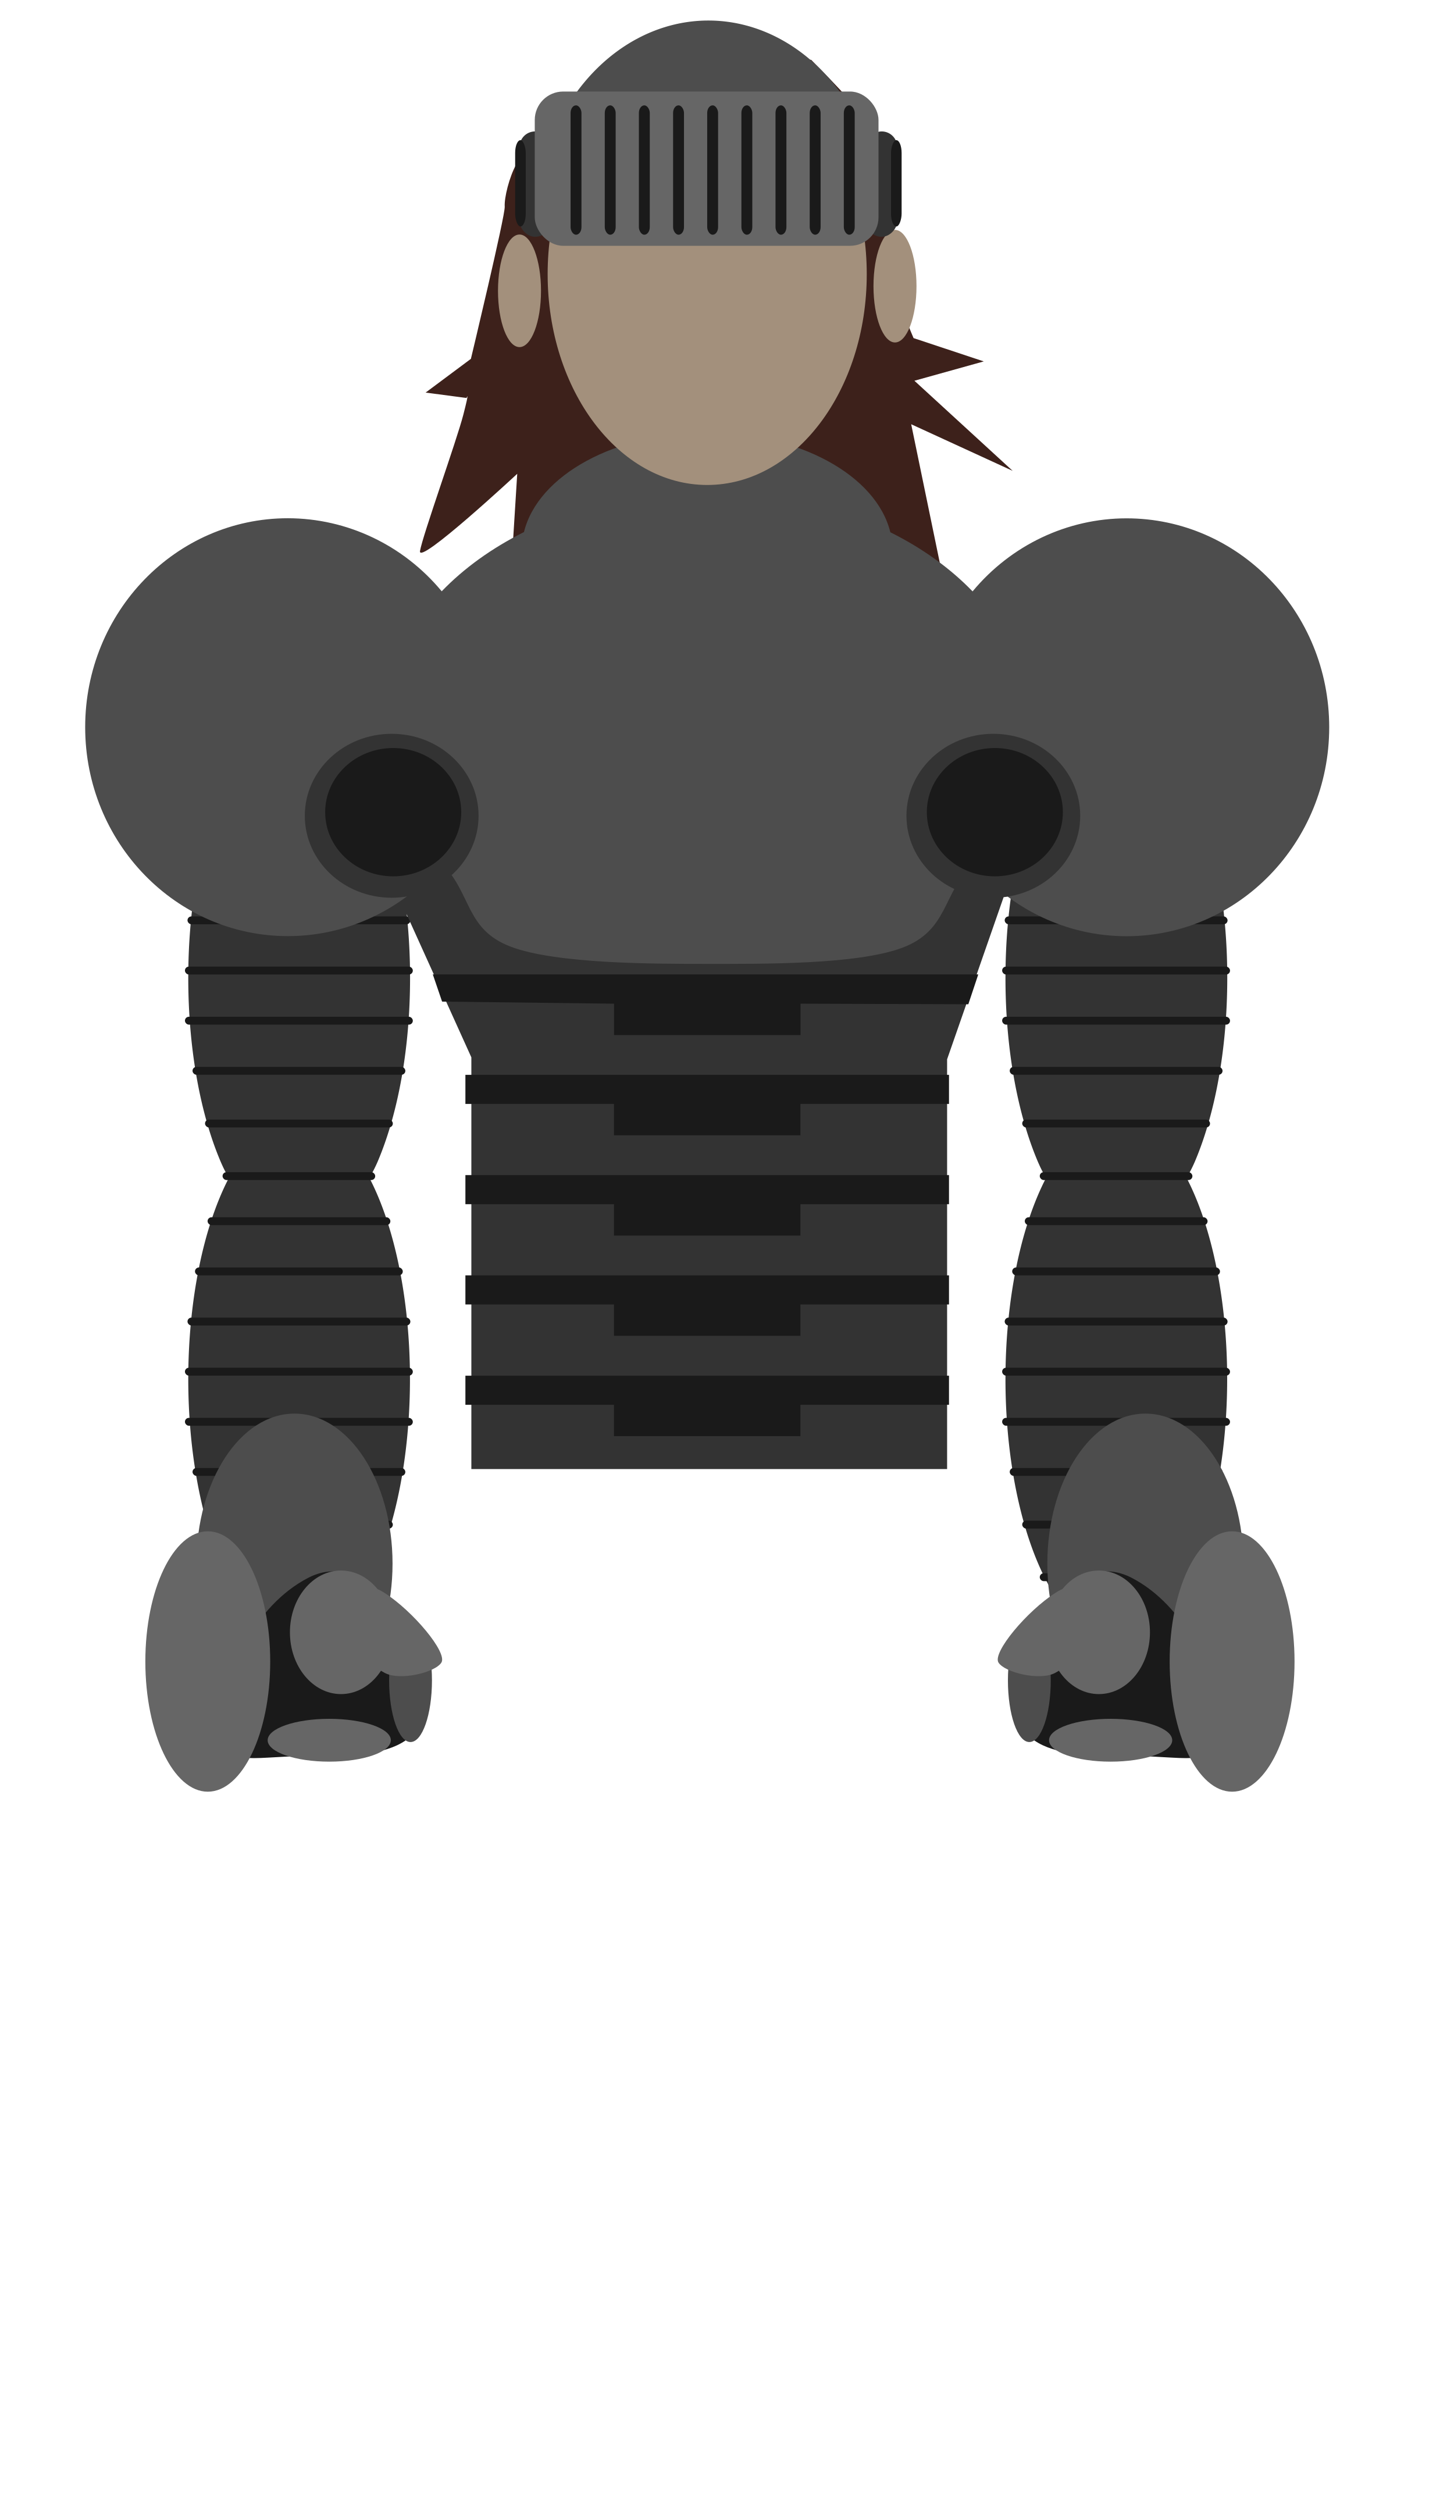 <?xml version="1.0" encoding="UTF-8" standalone="no"?>
<!-- Created with Inkscape (http://www.inkscape.org/) -->

<svg
   width="15.346mm"
   height="26.385mm"
   viewBox="0 0 15.346 26.385"
   version="1.1"
   id="svg5"
   inkscape:version="1.1.1 (3bf5ae0d25, 2021-09-20)"
   sodipodi:docname="knight.svg"
   inkscape:export-filename="/home/israel/programming/rs/rust_hero/assets/heros/alchemist.png"
   inkscape:export-xdpi="96"
   inkscape:export-ydpi="96"
   xmlns:inkscape="http://www.inkscape.org/namespaces/inkscape"
   xmlns:sodipodi="http://sodipodi.sourceforge.net/DTD/sodipodi-0.dtd"
   xmlns="http://www.w3.org/2000/svg"
   xmlns:svg="http://www.w3.org/2000/svg">
  <sodipodi:namedview
     id="namedview7"
     pagecolor="#ffffff"
     bordercolor="#666666"
     borderopacity="1.0"
     inkscape:pageshadow="2"
     inkscape:pageopacity="0.0"
     inkscape:pagecheckerboard="0"
     inkscape:document-units="px"
     showgrid="false"
     inkscape:zoom="7.1546957"
     inkscape:cx="66.949039"
     inkscape:cy="30.120079"
     inkscape:window-width="1366"
     inkscape:window-height="699"
     inkscape:window-x="0"
     inkscape:window-y="40"
     inkscape:window-maximized="1"
     inkscape:current-layer="layer1"
     inkscape:snap-global="false"
     fit-margin-top="0"
     fit-margin-left="0"
     fit-margin-right="0"
     fit-margin-bottom="0" />
  <defs
     id="defs2" />
  <g
     inkscape:label="Layer 1"
     inkscape:groupmode="layer"
     id="layer1"
     transform="translate(-14.945,-23.692)">
    <g
       id="g4666"
       transform="translate(-8.625,-0.026)">
      <path
         id="path4630"
         style="fill:#333333;stroke-width:3.175;stroke-linecap:round;stroke-linejoin:round;paint-order:fill markers stroke"
         d="m 26.727,31.293 c -0.646,0 -1.17,1.229 -1.17,2.746 0,0.758 0.131,1.445 0.343,1.941 0.028,0.065 0.056,0.12 0.086,0.168 a 1.17,2.746 0 0 0 -0.429,2.123 1.17,2.746 0 0 0 1.17,2.746 1.17,2.746 0 0 0 1.17,-2.746 1.17,2.746 0 0 0 -0.429,-2.124 c 0.03,-0.048 0.059,-0.104 0.087,-0.168 0.212,-0.497 0.343,-1.183 0.343,-1.941 0,-1.517 -0.524,-2.746 -1.17,-2.746 z" />
      <g
         id="g4664">
        <rect
           style="fill:#1a1a1a;fill-opacity:1;stroke:none;stroke-width:0.025;stroke-linecap:round;stroke-linejoin:round;stroke-miterlimit:4;stroke-dasharray:none;stroke-opacity:1;paint-order:fill markers stroke"
           id="rect4632"
           width="1.982"
           height="0.083"
           x="25.734"
           y="39.766"
           ry="0.041" />
        <rect
           style="fill:#1a1a1a;fill-opacity:1;stroke:none;stroke-width:0.027;stroke-linecap:round;stroke-linejoin:round;stroke-miterlimit:4;stroke-dasharray:none;stroke-opacity:1;paint-order:fill markers stroke"
           id="rect4634"
           width="2.246"
           height="0.083"
           x="25.602"
           y="39.21"
           ry="0.041" />
        <rect
           style="fill:#1a1a1a;fill-opacity:1;stroke:none;stroke-width:0.023;stroke-linecap:round;stroke-linejoin:round;stroke-miterlimit:4;stroke-dasharray:none;stroke-opacity:1;paint-order:fill markers stroke"
           id="rect4636"
           width="1.611"
           height="0.083"
           x="25.919"
           y="40.321"
           ry="0.041" />
        <rect
           style="fill:#1a1a1a;fill-opacity:1;stroke:none;stroke-width:0.028;stroke-linecap:round;stroke-linejoin:round;stroke-miterlimit:4;stroke-dasharray:none;stroke-opacity:1;paint-order:fill markers stroke"
           id="rect4638"
           width="2.405"
           height="0.083"
           x="25.522"
           y="38.681"
           ry="0.041" />
        <rect
           style="fill:#1a1a1a;fill-opacity:1;stroke:none;stroke-width:0.028;stroke-linecap:round;stroke-linejoin:round;stroke-miterlimit:4;stroke-dasharray:none;stroke-opacity:1;paint-order:fill markers stroke"
           id="rect4640"
           width="2.405"
           height="0.083"
           x="25.522"
           y="38.152"
           ry="0.041" />
        <rect
           style="fill:#1a1a1a;fill-opacity:1;stroke:none;stroke-width:0.027;stroke-linecap:round;stroke-linejoin:round;stroke-miterlimit:4;stroke-dasharray:none;stroke-opacity:1;paint-order:fill markers stroke"
           id="rect4642"
           width="2.352"
           height="0.083"
           x="25.549"
           y="37.623"
           ry="0.041" />
        <rect
           style="fill:#1a1a1a;fill-opacity:1;stroke:none;stroke-width:0.026;stroke-linecap:round;stroke-linejoin:round;stroke-miterlimit:4;stroke-dasharray:none;stroke-opacity:1;paint-order:fill markers stroke"
           id="rect4644"
           width="2.193"
           height="0.083"
           x="25.628"
           y="37.094"
           ry="0.041" />
        <rect
           style="fill:#1a1a1a;fill-opacity:1;stroke:none;stroke-width:0.025;stroke-linecap:round;stroke-linejoin:round;stroke-miterlimit:4;stroke-dasharray:none;stroke-opacity:1;paint-order:fill markers stroke"
           id="rect4646"
           width="1.929"
           height="0.083"
           x="25.761"
           y="36.564"
           ry="0.041" />
        <rect
           style="fill:#1a1a1a;fill-opacity:1;stroke:none;stroke-width:0.025;stroke-linecap:round;stroke-linejoin:round;stroke-miterlimit:4;stroke-dasharray:none;stroke-opacity:1;paint-order:fill markers stroke"
           id="rect4648"
           width="1.982"
           height="0.083"
           x="25.734"
           y="35.533"
           ry="0.041" />
        <rect
           style="fill:#1a1a1a;fill-opacity:1;stroke:none;stroke-width:0.027;stroke-linecap:round;stroke-linejoin:round;stroke-miterlimit:4;stroke-dasharray:none;stroke-opacity:1;paint-order:fill markers stroke"
           id="rect4650"
           width="2.246"
           height="0.083"
           x="25.602"
           y="34.977"
           ry="0.041" />
        <rect
           style="fill:#1a1a1a;fill-opacity:1;stroke:none;stroke-width:0.023;stroke-linecap:round;stroke-linejoin:round;stroke-miterlimit:4;stroke-dasharray:none;stroke-opacity:1;paint-order:fill markers stroke"
           id="rect4652"
           width="1.611"
           height="0.083"
           x="25.919"
           y="36.088"
           ry="0.041" />
        <rect
           style="fill:#1a1a1a;fill-opacity:1;stroke:none;stroke-width:0.028;stroke-linecap:round;stroke-linejoin:round;stroke-miterlimit:4;stroke-dasharray:none;stroke-opacity:1;paint-order:fill markers stroke"
           id="rect4654"
           width="2.405"
           height="0.083"
           x="25.522"
           y="34.448"
           ry="0.041" />
        <rect
           style="fill:#1a1a1a;fill-opacity:1;stroke:none;stroke-width:0.028;stroke-linecap:round;stroke-linejoin:round;stroke-miterlimit:4;stroke-dasharray:none;stroke-opacity:1;paint-order:fill markers stroke"
           id="rect4656"
           width="2.405"
           height="0.083"
           x="25.522"
           y="33.919"
           ry="0.041" />
        <rect
           style="fill:#1a1a1a;fill-opacity:1;stroke:none;stroke-width:0.027;stroke-linecap:round;stroke-linejoin:round;stroke-miterlimit:4;stroke-dasharray:none;stroke-opacity:1;paint-order:fill markers stroke"
           id="rect4658"
           width="2.352"
           height="0.083"
           x="25.549"
           y="33.389"
           ry="0.041" />
        <rect
           style="fill:#1a1a1a;fill-opacity:1;stroke:none;stroke-width:0.026;stroke-linecap:round;stroke-linejoin:round;stroke-miterlimit:4;stroke-dasharray:none;stroke-opacity:1;paint-order:fill markers stroke"
           id="rect4660"
           width="2.193"
           height="0.083"
           x="25.628"
           y="32.86"
           ry="0.041" />
        <rect
           style="fill:#1a1a1a;fill-opacity:1;stroke:none;stroke-width:0.025;stroke-linecap:round;stroke-linejoin:round;stroke-miterlimit:4;stroke-dasharray:none;stroke-opacity:1;paint-order:fill markers stroke"
           id="rect4662"
           width="1.929"
           height="0.083"
           x="25.761"
           y="32.331"
           ry="0.041" />
      </g>
    </g>
    <g
       id="g4468"
       transform="translate(0,-0.026)">
      <path
         id="ellipse3882"
         style="fill:#333333;stroke-width:3.175;stroke-linecap:round;stroke-linejoin:round;paint-order:fill markers stroke"
         d="m 26.727,31.293 c -0.646,0 -1.17,1.229 -1.17,2.746 0,0.758 0.131,1.445 0.343,1.941 0.028,0.065 0.056,0.12 0.086,0.168 a 1.17,2.746 0 0 0 -0.429,2.123 1.17,2.746 0 0 0 1.17,2.746 1.17,2.746 0 0 0 1.17,-2.746 1.17,2.746 0 0 0 -0.429,-2.124 c 0.03,-0.048 0.059,-0.104 0.087,-0.168 0.212,-0.497 0.343,-1.183 0.343,-1.941 0,-1.517 -0.524,-2.746 -1.17,-2.746 z" />
      <g
         id="g4448">
        <rect
           style="fill:#1a1a1a;fill-opacity:1;stroke:none;stroke-width:0.025;stroke-linecap:round;stroke-linejoin:round;stroke-miterlimit:4;stroke-dasharray:none;stroke-opacity:1;paint-order:fill markers stroke"
           id="rect3884"
           width="1.982"
           height="0.083"
           x="25.734"
           y="39.766"
           ry="0.041" />
        <rect
           style="fill:#1a1a1a;fill-opacity:1;stroke:none;stroke-width:0.027;stroke-linecap:round;stroke-linejoin:round;stroke-miterlimit:4;stroke-dasharray:none;stroke-opacity:1;paint-order:fill markers stroke"
           id="rect3886"
           width="2.246"
           height="0.083"
           x="25.602"
           y="39.21"
           ry="0.041" />
        <rect
           style="fill:#1a1a1a;fill-opacity:1;stroke:none;stroke-width:0.023;stroke-linecap:round;stroke-linejoin:round;stroke-miterlimit:4;stroke-dasharray:none;stroke-opacity:1;paint-order:fill markers stroke"
           id="rect3888"
           width="1.611"
           height="0.083"
           x="25.919"
           y="40.321"
           ry="0.041" />
        <rect
           style="fill:#1a1a1a;fill-opacity:1;stroke:none;stroke-width:0.028;stroke-linecap:round;stroke-linejoin:round;stroke-miterlimit:4;stroke-dasharray:none;stroke-opacity:1;paint-order:fill markers stroke"
           id="rect3890"
           width="2.405"
           height="0.083"
           x="25.522"
           y="38.681"
           ry="0.041" />
        <rect
           style="fill:#1a1a1a;fill-opacity:1;stroke:none;stroke-width:0.028;stroke-linecap:round;stroke-linejoin:round;stroke-miterlimit:4;stroke-dasharray:none;stroke-opacity:1;paint-order:fill markers stroke"
           id="rect3892"
           width="2.405"
           height="0.083"
           x="25.522"
           y="38.152"
           ry="0.041" />
        <rect
           style="fill:#1a1a1a;fill-opacity:1;stroke:none;stroke-width:0.027;stroke-linecap:round;stroke-linejoin:round;stroke-miterlimit:4;stroke-dasharray:none;stroke-opacity:1;paint-order:fill markers stroke"
           id="rect3894"
           width="2.352"
           height="0.083"
           x="25.549"
           y="37.623"
           ry="0.041" />
        <rect
           style="fill:#1a1a1a;fill-opacity:1;stroke:none;stroke-width:0.026;stroke-linecap:round;stroke-linejoin:round;stroke-miterlimit:4;stroke-dasharray:none;stroke-opacity:1;paint-order:fill markers stroke"
           id="rect3896"
           width="2.193"
           height="0.083"
           x="25.628"
           y="37.094"
           ry="0.041" />
        <rect
           style="fill:#1a1a1a;fill-opacity:1;stroke:none;stroke-width:0.025;stroke-linecap:round;stroke-linejoin:round;stroke-miterlimit:4;stroke-dasharray:none;stroke-opacity:1;paint-order:fill markers stroke"
           id="rect3898"
           width="1.929"
           height="0.083"
           x="25.761"
           y="36.564"
           ry="0.041" />
        <rect
           style="fill:#1a1a1a;fill-opacity:1;stroke:none;stroke-width:0.025;stroke-linecap:round;stroke-linejoin:round;stroke-miterlimit:4;stroke-dasharray:none;stroke-opacity:1;paint-order:fill markers stroke"
           id="rect3862"
           width="1.982"
           height="0.083"
           x="25.734"
           y="35.533"
           ry="0.041" />
        <rect
           style="fill:#1a1a1a;fill-opacity:1;stroke:none;stroke-width:0.027;stroke-linecap:round;stroke-linejoin:round;stroke-miterlimit:4;stroke-dasharray:none;stroke-opacity:1;paint-order:fill markers stroke"
           id="rect3864"
           width="2.246"
           height="0.083"
           x="25.602"
           y="34.977"
           ry="0.041" />
        <rect
           style="fill:#1a1a1a;fill-opacity:1;stroke:none;stroke-width:0.023;stroke-linecap:round;stroke-linejoin:round;stroke-miterlimit:4;stroke-dasharray:none;stroke-opacity:1;paint-order:fill markers stroke"
           id="rect3866"
           width="1.611"
           height="0.083"
           x="25.919"
           y="36.088"
           ry="0.041" />
        <rect
           style="fill:#1a1a1a;fill-opacity:1;stroke:none;stroke-width:0.028;stroke-linecap:round;stroke-linejoin:round;stroke-miterlimit:4;stroke-dasharray:none;stroke-opacity:1;paint-order:fill markers stroke"
           id="rect3868"
           width="2.405"
           height="0.083"
           x="25.522"
           y="34.448"
           ry="0.041" />
        <rect
           style="fill:#1a1a1a;fill-opacity:1;stroke:none;stroke-width:0.028;stroke-linecap:round;stroke-linejoin:round;stroke-miterlimit:4;stroke-dasharray:none;stroke-opacity:1;paint-order:fill markers stroke"
           id="rect3870"
           width="2.405"
           height="0.083"
           x="25.522"
           y="33.919"
           ry="0.041" />
        <rect
           style="fill:#1a1a1a;fill-opacity:1;stroke:none;stroke-width:0.027;stroke-linecap:round;stroke-linejoin:round;stroke-miterlimit:4;stroke-dasharray:none;stroke-opacity:1;paint-order:fill markers stroke"
           id="rect3872"
           width="2.352"
           height="0.083"
           x="25.549"
           y="33.389"
           ry="0.041" />
        <rect
           style="fill:#1a1a1a;fill-opacity:1;stroke:none;stroke-width:0.026;stroke-linecap:round;stroke-linejoin:round;stroke-miterlimit:4;stroke-dasharray:none;stroke-opacity:1;paint-order:fill markers stroke"
           id="rect3874"
           width="2.193"
           height="0.083"
           x="25.628"
           y="32.86"
           ry="0.041" />
        <rect
           style="fill:#1a1a1a;fill-opacity:1;stroke:none;stroke-width:0.025;stroke-linecap:round;stroke-linejoin:round;stroke-miterlimit:4;stroke-dasharray:none;stroke-opacity:1;paint-order:fill markers stroke"
           id="rect3876"
           width="1.929"
           height="0.083"
           x="25.761"
           y="32.331"
           ry="0.041" />
      </g>
    </g>
    <g
       id="g7128">
      <path
         id="path6232"
         style="fill:#333333;fill-opacity:1;stroke:none;stroke-width:1px;stroke-linecap:butt;stroke-linejoin:miter;stroke-opacity:1"
         d="M 25.17 28.619 L 15.506 34.887 L 18.773 42.107 L 18.773 58.502 L 37.721 58.502 L 37.721 42.184 L 40.42 34.441 L 34.225 29.381 L 25.17 28.619 z "
         transform="matrix(0.265,0,0,0.265,14.945,23.692)" />
      <g
         id="g7119">
        <path
           id="rect1574"
           style="fill:#1a1a1a;stroke-width:2.054;stroke-linecap:round;stroke-linejoin:round;paint-order:fill markers stroke"
           d="m 19.513,33.975 0.098,0.287 1.815,0.022 v 0.331 h 1.968 v -0.331 l 1.771,0.006 0.105,-0.315 z"
           sodipodi:nodetypes="ccccccccc" />
        <path
           id="path1803"
           style="fill:#1a1a1a;stroke-width:2.054;stroke-linecap:round;stroke-linejoin:round;paint-order:fill markers stroke"
           d="m 19.857,35.035 v 0.307 h 1.568 v 0.331 h 1.968 V 35.342 h 1.568 v -0.307 z" />
        <path
           id="path1805"
           style="fill:#1a1a1a;stroke-width:2.054;stroke-linecap:round;stroke-linejoin:round;paint-order:fill markers stroke"
           d="m 19.857,36.093 v 0.307 h 1.568 v 0.331 h 1.968 v -0.331 h 1.568 v -0.307 z" />
        <path
           id="path1807"
           style="fill:#1a1a1a;stroke-width:2.054;stroke-linecap:round;stroke-linejoin:round;paint-order:fill markers stroke"
           d="m 19.857,37.151 v 0.307 h 1.568 v 0.331 h 1.968 v -0.331 h 1.568 v -0.307 z" />
        <path
           id="path1809"
           style="fill:#1a1a1a;stroke-width:2.054;stroke-linecap:round;stroke-linejoin:round;paint-order:fill markers stroke"
           d="m 19.857,38.21 v 0.307 h 1.568 v 0.331 h 1.968 v -0.331 h 1.568 v -0.307 z" />
      </g>
    </g>
    <path
       style="fill:#3d211b;stroke:none;stroke-width:0.265px;stroke-linecap:butt;stroke-linejoin:miter;stroke-opacity:1"
       d="m 21.361,24.397 c 0,0 -0.737,0.619 -0.967,1.029 -0.075,0.135 -0.128,0.354 -0.122,0.447 0.006,0.093 -0.357,1.606 -0.357,1.606 l -0.478,0.356 0.432,0.057 c 0,0 0.037,-0.098 -0.034,0.177 -0.071,0.276 -0.429,1.271 -0.457,1.437 -0.028,0.166 1.026,-0.814 1.026,-0.814 l -0.095,1.52 0.912,-0.744 0.652,0.897 0.646,-1.206 1.316,1.329 0.084,-1.385 0.986,0.727 -0.343,-1.661 1.071,0.492 -1.037,-0.951 0.732,-0.204 -0.741,-0.246 c 0,0 -0.167,-0.388 -0.211,-0.594 -0.129,-0.607 0.179,-0.97 -0.134,-1.506 -0.147,-0.252 -0.736,-0.837 -0.736,-0.837 z"
       id="path1316"
       sodipodi:nodetypes="cssccccccccccccccccccsscc" />
    <path
       id="path936"
       style="fill:#4d4d4d;stroke-width:3.175;stroke-linecap:round;stroke-linejoin:round;paint-order:fill markers stroke"
       d="m 22.409,28.257 c -0.965,3.52e-4 -1.785,0.446 -1.934,1.05 -0.338,0.169 -0.632,0.38 -0.868,0.625 -0.406,-0.489 -0.999,-0.77 -1.623,-0.771 -1.182,-6e-6 -2.14,0.987 -2.14,2.205 1.33e-4,1.218 0.958,2.205 2.14,2.205 0.625,1.05e-4 1.218,-0.281 1.625,-0.769 0.32,0.332 0.247,0.698 0.728,0.881 0.481,0.182 1.515,0.181 2.072,0.181 0.558,-3.28e-4 1.581,0.011 2.061,-0.171 0.481,-0.182 0.42,-0.559 0.74,-0.891 0.406,0.489 0.999,0.77 1.624,0.77 1.182,6e-6 2.14,-0.987 2.14,-2.205 1.44e-4,-1.218 -0.958,-2.205 -2.14,-2.205 -0.624,5.94e-4 -1.218,0.282 -1.624,0.771 -0.236,-0.244 -0.53,-0.456 -0.868,-0.624 -0.148,-0.604 -0.969,-1.05 -1.934,-1.051 z"
       sodipodi:nodetypes="cccccccscsccccccc" />
    <g
       id="g1969"
       transform="translate(-0.045,-3.817)">
      <ellipse
         style="opacity:1;fill:#a3907c;stroke:none;stroke-width:3.175;stroke-linecap:round;stroke-linejoin:round;paint-order:fill markers stroke"
         id="path979"
         cx="22.454"
         cy="30.402"
         rx="1.684"
         ry="2.225" />
      <ellipse
         style="opacity:1;fill:#a3907c;stroke:none;stroke-width:3.175;stroke-linecap:round;stroke-linejoin:round;paint-order:fill markers stroke"
         id="path1838"
         cx="20.473"
         cy="30.578"
         rx="0.227"
         ry="0.594" />
      <ellipse
         style="opacity:1;fill:#a3907c;stroke:none;stroke-width:3.175;stroke-linecap:round;stroke-linejoin:round;paint-order:fill markers stroke"
         id="ellipse1964"
         cx="24.436"
         cy="30.529"
         rx="0.227"
         ry="0.594" />
    </g>
    <g
       id="g4975">
      <g
         id="g2628">
        <ellipse
           style="fill:#333333;stroke-width:3.175;stroke-linecap:round;stroke-linejoin:round;paint-order:fill markers stroke"
           id="path2506"
           cx="19.079"
           cy="32.301"
           rx="0.917"
           ry="0.865" />
        <ellipse
           style="fill:#1a1a1a;stroke-width:2.487;stroke-linecap:round;stroke-linejoin:round;paint-order:fill markers stroke"
           id="ellipse2606"
           cx="19.095"
           cy="32.263"
           rx="0.718"
           ry="0.677" />
      </g>
      <g
         id="g2634"
         transform="translate(6.35)">
        <ellipse
           style="fill:#333333;stroke-width:3.175;stroke-linecap:round;stroke-linejoin:round;paint-order:fill markers stroke"
           id="ellipse2630"
           cx="19.079"
           cy="32.301"
           rx="0.917"
           ry="0.865" />
        <ellipse
           style="fill:#1a1a1a;stroke-width:2.487;stroke-linecap:round;stroke-linejoin:round;paint-order:fill markers stroke"
           id="ellipse2632"
           cx="19.095"
           cy="32.263"
           rx="0.718"
           ry="0.677" />
      </g>
    </g>
    <g
       id="g3318">
      <g
         id="g3217">
        <g
           id="g2817"
           transform="translate(0.07,-0.012)">
          <path
             style="opacity:1;fill:#4d4d4d;stroke:none;stroke-width:3.175;stroke-linecap:round;stroke-linejoin:round;paint-order:fill markers stroke"
             id="ellipse1179"
             sodipodi:type="arc"
             sodipodi:cx="-22.35162"
             sodipodi:cy="-26.146259"
             sodipodi:rx="1.8514673"
             sodipodi:ry="2.224839"
             sodipodi:start="0"
             sodipodi:end="3.1495457"
             sodipodi:open="true"
             sodipodi:arc-type="arc"
             transform="scale(-1)"
             d="m -20.5,-26.146 a 1.851,2.225 0 0 1 -0.93,1.93 1.851,2.225 0 0 1 -1.856,-0.009 1.851,2.225 0 0 1 -0.917,-1.939" />
          <g
             id="g2802">
            <rect
               style="fill:#333333;stroke-width:3.175;stroke-linecap:round;stroke-linejoin:round;paint-order:fill markers stroke"
               id="rect2680"
               width="0.329"
               height="1.112"
               x="20.358"
               y="25.091"
               ry="0.165" />
            <rect
               style="fill:#1a1a1a;stroke-width:1.674;stroke-linecap:round;stroke-linejoin:round;paint-order:fill markers stroke"
               id="rect2780"
               width="0.112"
               height="0.911"
               x="20.312"
               y="25.183"
               ry="0.135" />
          </g>
          <g
             id="g2808"
             transform="matrix(-1,0,0,1,44.703,0)">
            <rect
               style="fill:#333333;stroke-width:3.175;stroke-linecap:round;stroke-linejoin:round;paint-order:fill markers stroke"
               id="rect2804"
               width="0.329"
               height="1.112"
               x="20.358"
               y="25.091"
               ry="0.165" />
            <rect
               style="fill:#1a1a1a;stroke-width:1.674;stroke-linecap:round;stroke-linejoin:round;paint-order:fill markers stroke"
               id="rect2806"
               width="0.112"
               height="0.911"
               x="20.312"
               y="25.183"
               ry="0.135" />
          </g>
        </g>
        <rect
           style="fill:#666666;stroke-width:3.927;stroke-linecap:round;stroke-linejoin:round;paint-order:fill markers stroke"
           id="rect2841"
           width="3.628"
           height="1.628"
           x="20.589"
           y="24.658"
           ry="0.3" />
      </g>
      <g
         id="g3296">
        <rect
           style="fill:#1a1a1a;stroke-width:1.686;stroke-linecap:round;stroke-linejoin:round;paint-order:fill markers stroke"
           id="rect3003"
           width="0.115"
           height="1.365"
           x="20.967"
           y="24.804"
           ry="0.08"
           rx="0.057" />
        <rect
           style="fill:#1a1a1a;stroke-width:1.686;stroke-linecap:round;stroke-linejoin:round;paint-order:fill markers stroke"
           id="rect3206"
           width="0.115"
           height="1.365"
           x="21.328"
           y="24.804"
           ry="0.08"
           rx="0.057" />
        <rect
           style="fill:#1a1a1a;stroke-width:1.686;stroke-linecap:round;stroke-linejoin:round;paint-order:fill markers stroke"
           id="rect3219"
           width="0.115"
           height="1.365"
           x="22.049"
           y="24.804"
           ry="0.08"
           rx="0.057" />
        <rect
           style="fill:#1a1a1a;stroke-width:1.686;stroke-linecap:round;stroke-linejoin:round;paint-order:fill markers stroke"
           id="rect3221"
           width="0.115"
           height="1.365"
           x="22.409"
           y="24.804"
           ry="0.08"
           rx="0.057" />
        <rect
           style="fill:#1a1a1a;stroke-width:1.686;stroke-linecap:round;stroke-linejoin:round;paint-order:fill markers stroke"
           id="rect3223"
           width="0.115"
           height="1.365"
           x="22.77"
           y="24.804"
           ry="0.08"
           rx="0.057" />
        <rect
           style="fill:#1a1a1a;stroke-width:1.686;stroke-linecap:round;stroke-linejoin:round;paint-order:fill markers stroke"
           id="rect3225"
           width="0.115"
           height="1.365"
           x="23.491"
           y="24.804"
           ry="0.08"
           rx="0.057" />
        <rect
           style="fill:#1a1a1a;stroke-width:1.686;stroke-linecap:round;stroke-linejoin:round;paint-order:fill markers stroke"
           id="rect3227"
           width="0.115"
           height="1.365"
           x="23.851"
           y="24.804"
           ry="0.08"
           rx="0.057" />
        <rect
           style="fill:#1a1a1a;stroke-width:1.686;stroke-linecap:round;stroke-linejoin:round;paint-order:fill markers stroke"
           id="rect3283"
           width="0.115"
           height="1.365"
           x="21.688"
           y="24.804"
           ry="0.08"
           rx="0.057" />
        <rect
           style="fill:#1a1a1a;stroke-width:1.686;stroke-linecap:round;stroke-linejoin:round;paint-order:fill markers stroke"
           id="rect3285"
           width="0.115"
           height="1.365"
           x="23.13"
           y="24.804"
           ry="0.08"
           rx="0.057" />
      </g>
    </g>
    <g
       id="g6181">
      <ellipse
         style="fill:#4d4d4d;fill-opacity:1;stroke:none;stroke-width:0.073;stroke-linecap:round;stroke-linejoin:round;stroke-miterlimit:4;stroke-dasharray:none;stroke-opacity:1;paint-order:fill markers stroke"
         id="ellipse5103"
         cx="18.053"
         cy="40.193"
         rx="1.035"
         ry="1.583" />
      <path
         id="ellipse5289"
         style="fill:#1a1a1a;stroke-width:0.06;stroke-linecap:round;stroke-linejoin:round;paint-order:fill markers stroke"
         d="m 19.374,41.284 c 0.282,0.951 -0.527,0.94 -1.178,0.94 -0.65,0 -0.895,0.155 -0.895,-0.364 -1e-6,-0.519 0.337,-1.226 0.895,-1.516 0.577,-0.3 1.03,0.442 1.178,0.94 z"
         sodipodi:nodetypes="sssss" />
      <ellipse
         style="fill:#666666;fill-opacity:1;stroke:none;stroke-width:0.054;stroke-linecap:round;stroke-linejoin:round;stroke-miterlimit:4;stroke-dasharray:none;stroke-opacity:1;paint-order:fill markers stroke"
         id="path4999"
         cx="-41.226"
         cy="17.138"
         rx="1.374"
         ry="0.659"
         transform="rotate(-90)" />
      <ellipse
         style="fill:#666666;fill-opacity:1;stroke:none;stroke-width:0.034;stroke-linecap:round;stroke-linejoin:round;stroke-miterlimit:4;stroke-dasharray:none;stroke-opacity:1;paint-order:fill markers stroke"
         id="ellipse5283"
         cx="-40.918"
         cy="18.544"
         rx="0.652"
         ry="0.539"
         transform="rotate(-90)" />
      <ellipse
         style="fill:#666666;fill-opacity:1;stroke:none;stroke-width:0.022;stroke-linecap:round;stroke-linejoin:round;stroke-miterlimit:4;stroke-dasharray:none;stroke-opacity:1;paint-order:fill markers stroke"
         id="ellipse5285"
         cx="-42.057"
         cy="18.42"
         rx="0.226"
         ry="0.65"
         transform="rotate(-90)" />
      <ellipse
         style="fill:#4d4d4d;fill-opacity:1;stroke:none;stroke-width:0.022;stroke-linecap:round;stroke-linejoin:round;stroke-miterlimit:4;stroke-dasharray:none;stroke-opacity:1;paint-order:fill markers stroke"
         id="ellipse5287"
         cx="19.278"
         cy="41.426"
         rx="0.226"
         ry="0.65" />
      <path
         id="ellipse5559"
         style="fill:#666666;stroke-width:0.022;stroke-linecap:round;stroke-linejoin:round;paint-order:fill markers stroke"
         transform="rotate(-57.437)"
         d="m -23.907,37.813 c 0,0.359 -0.172,0.904 -0.297,0.904 -0.125,0 -0.397,-0.262 -0.413,-0.442 -0.031,-0.358 0.221,-0.288 0.346,-0.288 0.125,-1e-6 0.364,-0.533 0.364,-0.174 z"
         sodipodi:nodetypes="sssss" />
    </g>
    <g
       id="g6197"
       transform="matrix(-1,0,0,1,45.087,0)">
      <ellipse
         style="fill:#4d4d4d;fill-opacity:1;stroke:none;stroke-width:0.073;stroke-linecap:round;stroke-linejoin:round;stroke-miterlimit:4;stroke-dasharray:none;stroke-opacity:1;paint-order:fill markers stroke"
         id="ellipse6183"
         cx="18.053"
         cy="40.193"
         rx="1.035"
         ry="1.583" />
      <path
         id="path6185"
         style="fill:#1a1a1a;stroke-width:0.06;stroke-linecap:round;stroke-linejoin:round;paint-order:fill markers stroke"
         d="m 19.374,41.284 c 0.282,0.951 -0.527,0.94 -1.178,0.94 -0.65,0 -0.895,0.155 -0.895,-0.364 -1e-6,-0.519 0.337,-1.226 0.895,-1.516 0.577,-0.3 1.03,0.442 1.178,0.94 z"
         sodipodi:nodetypes="sssss" />
      <ellipse
         style="fill:#666666;fill-opacity:1;stroke:none;stroke-width:0.054;stroke-linecap:round;stroke-linejoin:round;stroke-miterlimit:4;stroke-dasharray:none;stroke-opacity:1;paint-order:fill markers stroke"
         id="ellipse6187"
         cx="-41.226"
         cy="17.138"
         rx="1.374"
         ry="0.659"
         transform="rotate(-90)" />
      <ellipse
         style="fill:#666666;fill-opacity:1;stroke:none;stroke-width:0.034;stroke-linecap:round;stroke-linejoin:round;stroke-miterlimit:4;stroke-dasharray:none;stroke-opacity:1;paint-order:fill markers stroke"
         id="ellipse6189"
         cx="-40.918"
         cy="18.544"
         rx="0.652"
         ry="0.539"
         transform="rotate(-90)" />
      <ellipse
         style="fill:#666666;fill-opacity:1;stroke:none;stroke-width:0.022;stroke-linecap:round;stroke-linejoin:round;stroke-miterlimit:4;stroke-dasharray:none;stroke-opacity:1;paint-order:fill markers stroke"
         id="ellipse6191"
         cx="-42.057"
         cy="18.42"
         rx="0.226"
         ry="0.65"
         transform="rotate(-90)" />
      <ellipse
         style="fill:#4d4d4d;fill-opacity:1;stroke:none;stroke-width:0.022;stroke-linecap:round;stroke-linejoin:round;stroke-miterlimit:4;stroke-dasharray:none;stroke-opacity:1;paint-order:fill markers stroke"
         id="ellipse6193"
         cx="19.278"
         cy="41.426"
         rx="0.226"
         ry="0.65" />
      <path
         id="path6195"
         style="fill:#666666;stroke-width:0.022;stroke-linecap:round;stroke-linejoin:round;paint-order:fill markers stroke"
         transform="rotate(-57.437)"
         d="m -23.907,37.813 c 0,0.359 -0.172,0.904 -0.297,0.904 -0.125,0 -0.397,-0.262 -0.413,-0.442 -0.031,-0.358 0.221,-0.288 0.346,-0.288 0.125,-1e-6 0.364,-0.533 0.364,-0.174 z"
         sodipodi:nodetypes="sssss" />
    </g>
  </g>
</svg>
